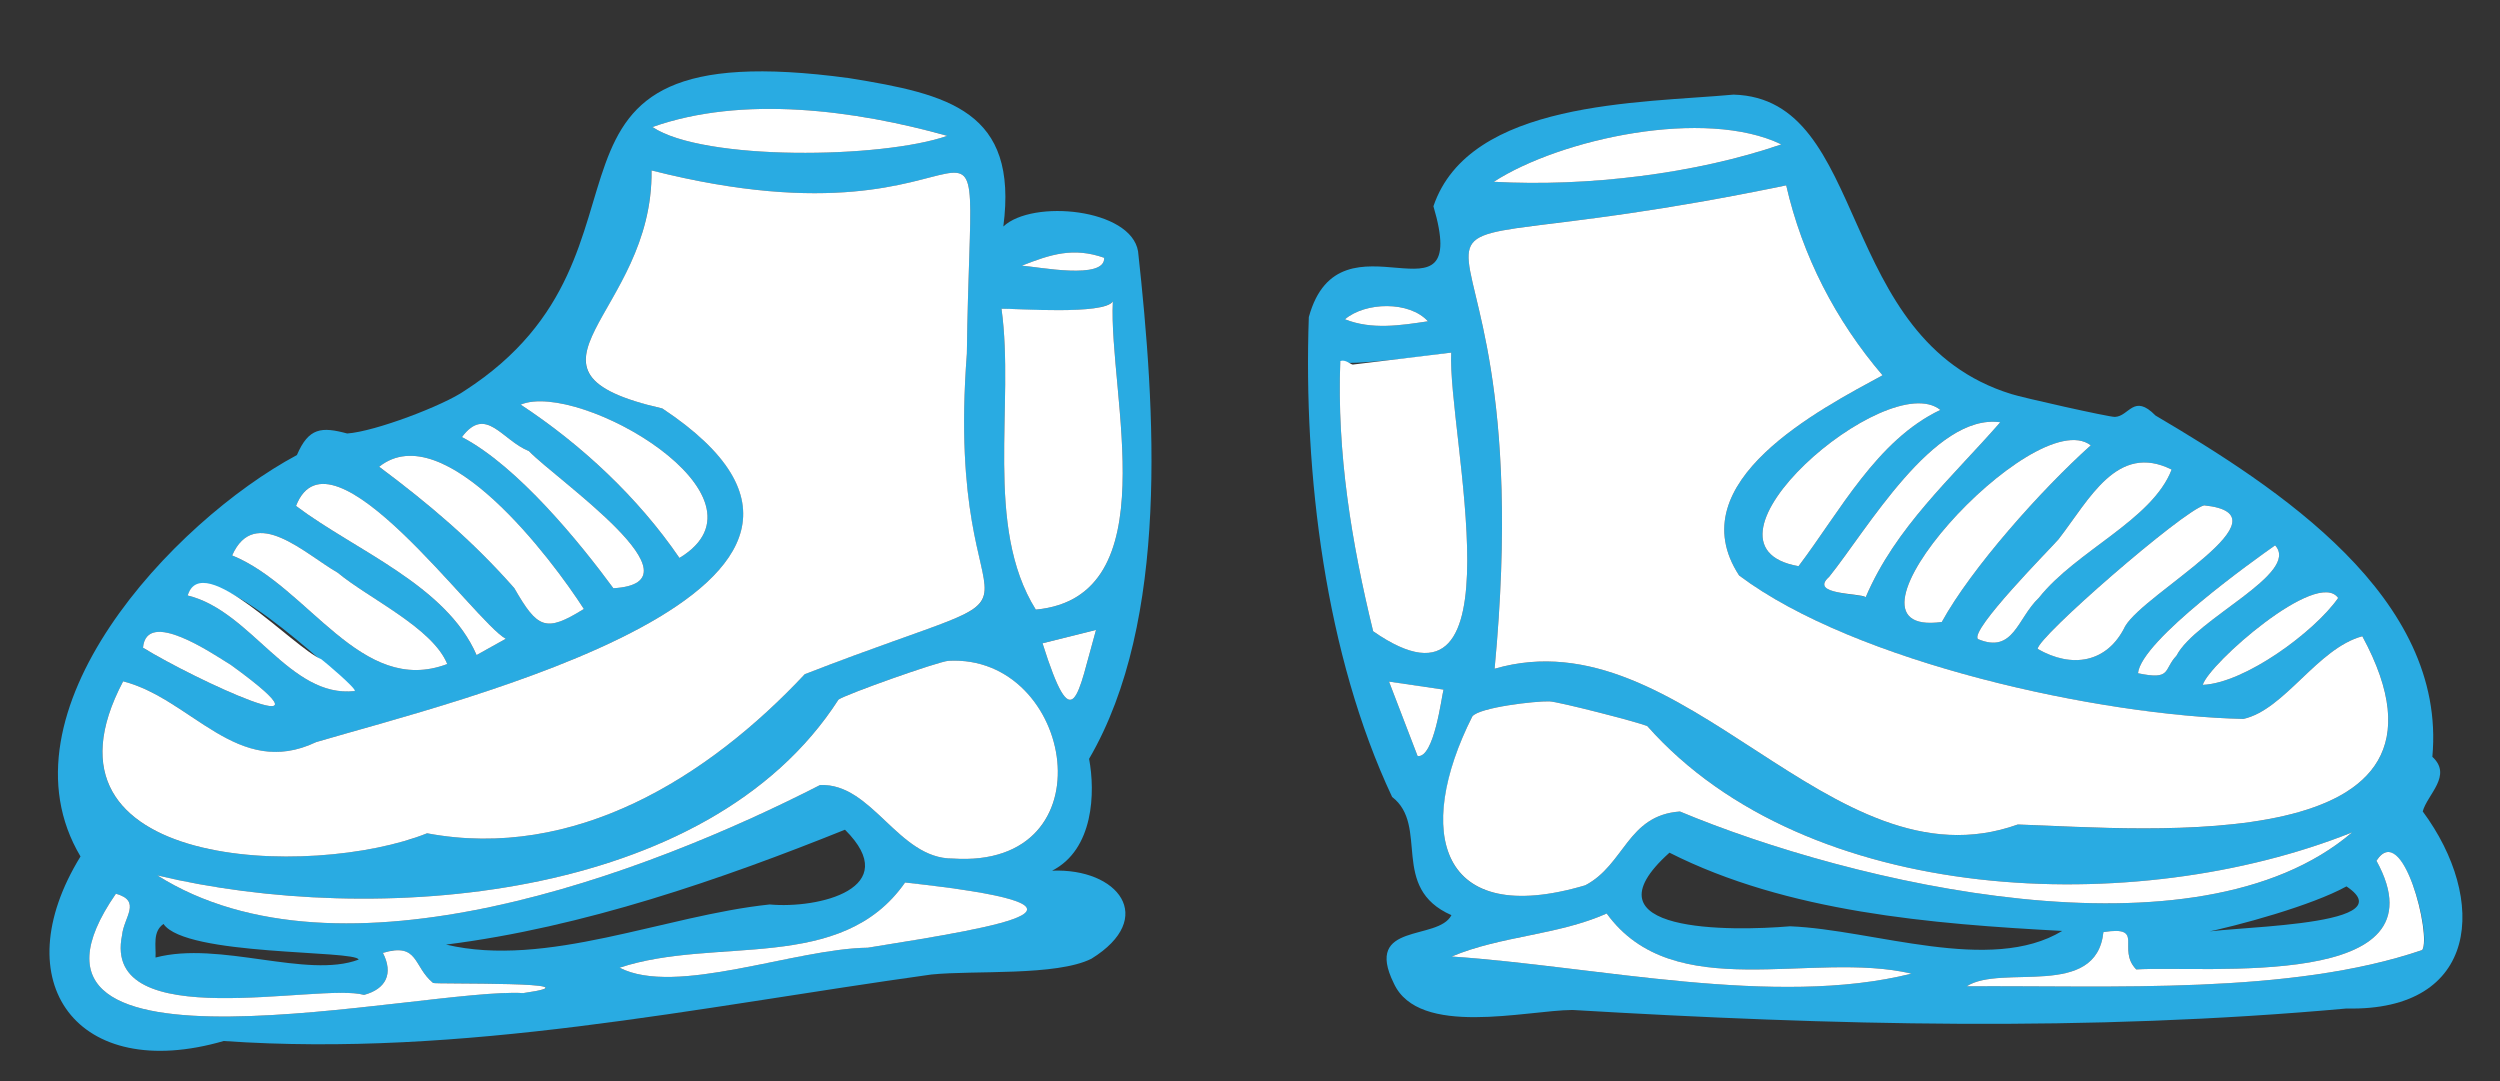 <?xml version="1.0" encoding="UTF-8"?>
<svg id="Layer_1" data-name="Layer 1" xmlns="http://www.w3.org/2000/svg" viewBox="0 0 332.826 143.912">
  <rect x="0" y="0" width="332.826" height="143.912" fill="#333333" stroke="none"/>
  <defs>
    <style>
      .cls-1 {
        fill: #fff;
      }

      .cls-2 {
        fill: #29abe2;
      }
    </style>
  </defs>
  <g>
    <path class="cls-2" d="M113.064,10.405c13.252,2.144,22.518,4.354,20.511,19.75,3.87-3.653,16.987-2.396,17.936,3.304,2.293,20.985,4.218,49.161-6.521,67.564.838,4.43.631,12.066-4.926,14.892,8.775-.364,14.028,6.275,5.232,11.725-4.687,2.332-15.544,1.515-21.302,2.097-31.419,4.371-62.238,11.066-94.215,8.853-19.481,5.652-29.347-7.846-19.061-24.569-11.428-19.176,12.236-44.555,28.808-53.439,1.574-3.662,3.28-3.791,6.694-2.871,3.74-.263,12.862-3.75,15.649-5.7,29.101-18.772,3.796-48.033,51.197-41.606ZM126.113,18.081c-12.272-3.429-27.261-5.421-39.25-1.168,6.75,4.537,30.591,4.21,39.25,1.168ZM88.184,54.382c36.009,23.864-28.367,39.163-46.099,44.414-10.515,5.004-16.518-5.759-25.691-8.089-13.351,25.237,25.296,26.33,40.461,20.229,19.609,3.68,37.392-7.422,50.287-21.181,38.278-14.895,18.371-.608,21.575-42.672.571-43.519,5.913-12.246-41.976-24.393.193,19.406-20.733,26.614,1.443,31.693ZM146.997,34.319c-4.122-1.445-7.127-.455-10.963,1.049,2.159.148,11.127,1.943,10.963-1.049ZM137.901,81.158c17.695-1.658,9.659-28.772,10.248-41.026-1.221,1.787-12.815,1.026-14.821.963,1.788,12.814-2.357,28.977,4.573,40.063ZM90.457,74.279c13.519-8.159-13.409-23.66-21.138-20.412,8.114,5.338,15.653,12.385,21.138,20.412ZM81.66,78.311c12.484-.729-7.537-14.405-11.249-18.257-3.638-1.465-5.683-6.141-8.915-1.869,7.475,3.919,15.707,14.072,20.164,20.126ZM50.477,62.138c6.673,4.984,12.47,9.885,17.989,16.157,3.121,5.394,4.118,5.955,9.265,2.777-4.191-6.526-18.599-25.789-27.255-18.935ZM63.446,87.209s3.887-2.169,3.888-2.17c-4.013-2.116-23.404-29.461-27.924-17.683,7.835,5.911,20.015,10.548,24.037,19.852ZM44.949,76.238c-4.362-2.511-11.021-9.061-14.047-2.294,10.195,4.131,17.133,18.817,28.642,14.459-1.95-4.814-10.474-8.738-14.595-12.165ZM47.235,91.993c-2.873-2.622-20.282-19.128-22.252-12.718,8.486,2.046,13.589,13.706,22.252,12.718ZM145.913,83.867l-7.121,1.775c4.096,12.945,4.613,7.053,7.121-1.775ZM30.769,88.55c-2.528-1.565-11.259-7.564-11.732-2.322,6.816,4.213,27.608,13.837,11.732,2.322ZM109.171,104.514c6.963-.312,10.389,9.83,17.662,9.78,21.169,1.42,16.153-27.244-.575-26.32-1.405.112-13.548,4.422-14.627,5.158-17.426,27.08-61.993,30.262-90.683,23.411,24.312,15.343,65.285-.284,88.223-12.028ZM102.465,120.412c6.491.595,17.895-2.126,10.028-9.953-16.391,6.593-34.902,13.01-53.115,15.295,13.392,3.158,29.064-3.869,43.087-5.342ZM115.531,126.167c19.179-3.065,33.78-5.529,4.964-8.675-8.506,12.187-25.213,7.096-38.015,11.338,7.474,3.853,23.36-2.543,33.051-2.663ZM50.975,126.856c1.416,2.759.43,4.798-2.507,5.597-5.854-1.658-35.018,5.438-32.218-7.959.237-2.394,2.651-4.555-.821-5.507-18.506,26.776,41.166,12.396,54.227,13.222,11.107-1.559-12.084-1.165-12.004-1.351-2.64-2.199-1.945-5.423-6.677-4.002ZM47.745,127.751c-.34-1.288-23.033-.437-25.977-4.744-1.486,1.033-.978,2.93-1.062,4.471,8.549-2.26,20.126,2.87,27.039.274Z"/>
    <path class="cls-1" d="M86.741,22.689c.242,19.275-20.736,26.636,1.44,31.692,35.983,23.88-28.325,39.141-46.095,44.416-10.489,4.986-16.539-5.75-25.693-8.092-13.329,25.234,25.282,26.335,40.463,20.232,19.607,3.675,37.394-7.419,50.286-21.181,38.256-14.86,18.381-.702,21.576-42.675.58-43.516,5.888-12.246-41.977-24.392Z"/>
    <path class="cls-1" d="M20.948,116.543c24.309,15.343,65.287-.284,88.222-12.027,6.963-.313,10.39,9.829,17.664,9.781,21.128,1.424,16.188-27.245-.576-26.324-1.405.113-13.548,4.423-14.626,5.16-17.413,27.075-62.011,30.266-90.684,23.41Z"/>
    <path class="cls-1" d="M133.328,41.095c1.786,12.803-2.356,28.987,4.569,40.062,17.704-1.668,9.655-28.753,10.255-41.024-1.179,1.815-12.87.954-14.824.962Z"/>
    <path class="cls-1" d="M57.653,130.858c-2.672-2.208-1.899-5.42-6.678-4.001,1.416,2.757.431,4.797-2.508,5.594-5.883-1.668-34.992,5.448-32.215-7.956.236-2.395,2.65-4.556-.823-5.511-18.515,26.767,41.137,12.408,54.228,13.229,10.999-1.57-11.941-1.158-12.004-1.354Z"/>
    <path class="cls-1" d="M77.731,81.073c-4.188-6.523-18.596-25.788-27.253-18.937,6.671,4.985,12.469,9.886,17.988,16.16,3.093,5.369,4.15,5.963,9.265,2.776Z"/>
    <path class="cls-1" d="M59.544,88.403c-1.942-4.809-10.48-8.742-14.595-12.166-4.35-2.498-11.035-9.07-14.045-2.294,10.191,4.131,17.132,18.819,28.64,14.46Z"/>
    <path class="cls-1" d="M82.48,128.83c7.484,3.852,23.351-2.543,33.052-2.661,19.125-3.065,33.843-5.526,4.96-8.68-8.493,12.184-25.219,7.102-38.012,11.341Z"/>
    <path class="cls-1" d="M69.319,53.867c8.12,5.343,15.648,12.38,21.136,20.412,13.519-8.154-13.402-23.661-21.136-20.412Z"/>
    <path class="cls-1" d="M86.863,16.913c6.757,4.536,30.555,4.213,39.249,1.173-12.261-3.434-27.268-5.427-39.249-1.173Z"/>
    <path class="cls-1" d="M39.41,67.356c7.834,5.912,20.014,10.546,24.038,19.851-.001.001,3.886-2.168,3.886-2.168-4.068-2.159-23.364-29.441-27.924-17.683Z"/>
    <path class="cls-1" d="M61.496,58.186c7.455,3.897,15.729,14.097,20.162,20.126,12.492-.724-7.537-14.404-11.245-18.257-3.624-1.462-5.706-6.139-8.917-1.869Z"/>
    <path class="cls-1" d="M24.983,79.276c8.489,2.048,13.585,13.703,22.25,12.721.238-.306-3.873-3.793-4.456-4.232-3.676-1.521-15.84-14.746-17.795-8.489Z"/>
    <path class="cls-1" d="M19.037,86.227c6.824,4.216,27.603,13.835,11.735,2.32-2.53-1.563-11.262-7.562-11.735-2.32Z"/>
    <path class="cls-1" d="M138.792,85.641c4.109,12.989,4.617,7.002,7.12-1.776 0.0.001-7.12,1.776-7.12,1.776Z"/>
    <path class="cls-1" d="M136.034,35.368c2.155.148,11.13,1.942,10.964-1.049-4.123-1.446-7.128-.456-10.964,1.049Z"/>
  </g>
  <g>
    <path class="cls-2" d="M190.833,27.455c4.785-14.078,27.454-13.714,39.957-14.858,18.23.513,13.368,32.587,36.994,39.867,1.356.446,13.04,3.075,13.78,3.04,1.919-.091,2.488-3.152,5.399-.185,16.247,9.586,38.796,24.163,36.858,45.435,2.71,2.49-.657,4.985-1.283,7.268,8.682,11.73,7.576,26.64-10.137,26.24-34.48,3.118-68.413,2.248-103.048.196-6.139.036-20.493,3.701-23.798-3.556-4.045-8.21,5.889-5.58,7.677-9.067-8.268-3.632-2.907-11.888-7.9-15.741-8.873-18.866-11.824-43.033-11.088-63.881,4.146-15.107,21.704,2.542,16.588-14.759ZM198.867,24.201c12.411.695,26.905-1.058,38.284-4.974-10.118-4.905-29.337-.799-38.284,4.974ZM237.797,24.675c-68.106,14.114-31.686-10.995-38.82,64.358,25.25-7.357,44.664,29.689,69.656,20.736,17.325.597,62.01,4.673,45.865-25.066-5.99,1.613-10.313,9.779-15.835,11.006-19.054-.416-51.706-7.487-67.133-19.093-8.142-12.471,10.955-22.225,19.092-26.651-6.246-7.311-10.673-15.899-12.825-25.29ZM190.103,42.774c-2.484-2.731-8.332-2.576-11.051-.267,3.555,1.417,7.379.821,11.051.267ZM193.204,46.942c-.902.126-14.708,2.002-14.77,1.147-.464,12.163,1.494,24.169,4.374,35.95,20.085,13.953,9.854-26.553,10.396-37.096ZM258.321,54.574c-7.064-5.701-34.657,18.056-18.881,20.801,5.493-7.257,10.431-16.793,18.881-20.801ZM266.3,56.212c-8.804-1.243-17.799,14.386-22.791,20.584-2.714,2.376,4.07,2.198,4.878,2.703,3.965-9.305,11.429-15.858,17.913-23.287ZM278.346,59.284c-7.559-5.743-36.201,25.765-19.835,23.519,3.934-7.152,13.191-17.553,19.835-23.519ZM289.111,62.514c-7.252-3.603-10.912,3.91-15.069,9.292-1.157,1.324-11.866,12.114-10.714,13.276,4.773,1.981,5.221-2.769,8.105-5.495,4.992-6.299,15.096-10.34,17.677-17.074ZM293.436,67.278c-2.8.696-22.313,17.657-22.153,19.117,4.53,2.582,9.233,1.917,11.634-3.018,2.615-4.5,22.387-14.876,10.519-16.1ZM289.757,87.29c2.551-4.941,16.533-10.934,13.134-14.684-2.601,1.83-17.786,12.593-18.26,17.023,4.513.949,3.358-.476,5.126-2.34ZM192.178,91.808l-7.256-1.065,3.802,9.909c2.186.355,3.221-8,3.454-8.844ZM293.252,91.176c5.581-.21,14.928-7.099,18.03-11.565-2.742-3.964-17.182,8.731-18.03,11.565ZM313.143,110.811c-28.764,11.509-72.563,9.876-93.839-14.153-1.273-.532-11.815-3.248-13.035-3.285-1.824-.056-9.325.79-10.264,2.008-7.649,15.325-4.641,28.273,15.052,22.477,5.253-2.76,5.589-9.316,12.591-9.822,22.66,9.491,68.712,20.568,89.495,2.776ZM274.541,123.936c-17.362-.932-36.593-2.482-52.285-10.419-12.014,10.778,8.377,10.457,16.057,9.8,11.117.443,26.684,6.408,36.228.62ZM254.48,129.619c-13.319-3.119-31.642,4.31-40.582-8.001-6.552,2.911-13.976,2.934-20.635,5.722,19.096,1.285,43.095,6.839,61.217,2.278ZM261.825,131.304c19.2-.125,43.195,1.155,60.645-4.821,1.345-1.872-2.64-17.349-6.091-11.895,9.54,17.365-22.729,13.92-31.981,14.474-2.625-2.732,1.223-5.868-4.368-4.97-.939,8.988-13.539,4.207-18.205,7.212ZM292.74,124.309c1.463-1.02,28.113-.664,19.646-6.303-4.608,2.537-14.248,5.205-19.646,6.303Z"/>
    <path class="cls-1" d="M237.797,24.675c2.152,9.39,6.58,17.978,12.824,25.288-8.131,4.429-27.239,14.181-19.09,26.652,15.437,11.609,48.065,18.674,67.131,19.096,5.522-1.229,9.846-9.396,15.835-11.006,16.125,29.748-28.532,25.644-45.864,25.061-24.994,8.951-44.407-28.086-69.656-20.735,7.148-75.352-29.307-50.235,38.82-64.355Z"/>
    <path class="cls-1" d="M313.143,110.811c-20.806,17.792-66.814,6.715-89.494-2.775-7.004.505-7.339,7.062-12.595,9.822-19.58,5.797-22.77-7.137-15.047-22.477.936-1.217,8.437-2.064,10.261-2.008,1.22.037,11.762,2.754,13.034,3.287,21.277,24.029,65.077,25.66,93.84,14.152Z"/>
    <path class="cls-1" d="M193.204,46.942c-.532,10.521,9.683,51.061-10.396,37.098-2.881-11.783-4.839-23.789-4.374-35.951.627-.324,1.433.475,1.672.446l13.098-1.593Z"/>
    <path class="cls-1" d="M261.825,131.304c4.66-2.999,17.26,1.771,18.204-7.214,5.633-.891,1.718,2.237,4.368,4.971,9.25-.554,41.516,2.896,31.981-14.47,3.528-5.467,7.344,10.027,6.092,11.887-17.468,5.984-41.424,4.7-60.645,4.827Z"/>
    <path class="cls-1" d="M278.346,59.284c-6.619,5.935-15.926,16.401-19.833,23.52-16.362,2.25,12.257-29.258,19.833-23.52Z"/>
    <path class="cls-1" d="M254.48,129.619c-18.125,4.56-42.115-.993-61.217-2.278,6.659-2.788,14.083-2.811,20.636-5.726,8.93,12.311,27.268,4.889,40.581,8.005Z"/>
    <path class="cls-1" d="M293.436,67.278c11.872,1.22-7.905,11.597-10.517,16.101-2.391,4.925-7.123,5.609-11.637,3.016-.159-1.459,19.353-18.421,22.154-19.116Z"/>
    <path class="cls-1" d="M258.321,54.574c-8.45,4.008-13.388,13.543-18.88,20.8-15.774-2.739,11.807-26.5,18.88-20.8Z"/>
    <path class="cls-1" d="M198.867,24.201c8.95-5.772,28.159-9.878,38.283-4.978-11.378,3.92-25.873,5.673-38.283,4.978Z"/>
    <path class="cls-1" d="M289.111,62.514c-2.578,6.731-12.687,10.777-17.676,17.075-2.873,2.714-3.349,7.489-8.106,5.493-1.152-1.161,9.557-11.951,10.714-13.277,4.156-5.375,7.819-12.9,15.068-9.291Z"/>
    <path class="cls-1" d="M266.3,56.212c-6.485,7.429-13.949,13.982-17.914,23.287-.78-.562-7.614-.282-4.876-2.7,5.008-6.215,13.967-21.813,22.79-20.586Z"/>
    <path class="cls-1" d="M289.757,87.29c-1.767,1.863-.613,3.288-5.124,2.34.427-4.389,15.706-15.24,18.255-17.026,3.413,3.741-10.585,9.749-13.13,14.686Z"/>
    <path class="cls-1" d="M293.252,91.176c.836-2.816,15.264-15.522,18.028-11.568-3.115,4.479-12.43,11.346-18.028,11.568Z"/>
    <path class="cls-1" d="M192.178,91.808c-.249.873-1.255,9.171-3.453,8.844-.001-0-3.803-9.909-3.803-9.909l7.256,1.065Z"/>
    <path class="cls-1" d="M190.103,42.774c-3.672.555-7.496,1.151-11.051-.267,2.719-2.309,8.567-2.464,11.051.267Z"/>
  </g>
</svg>
